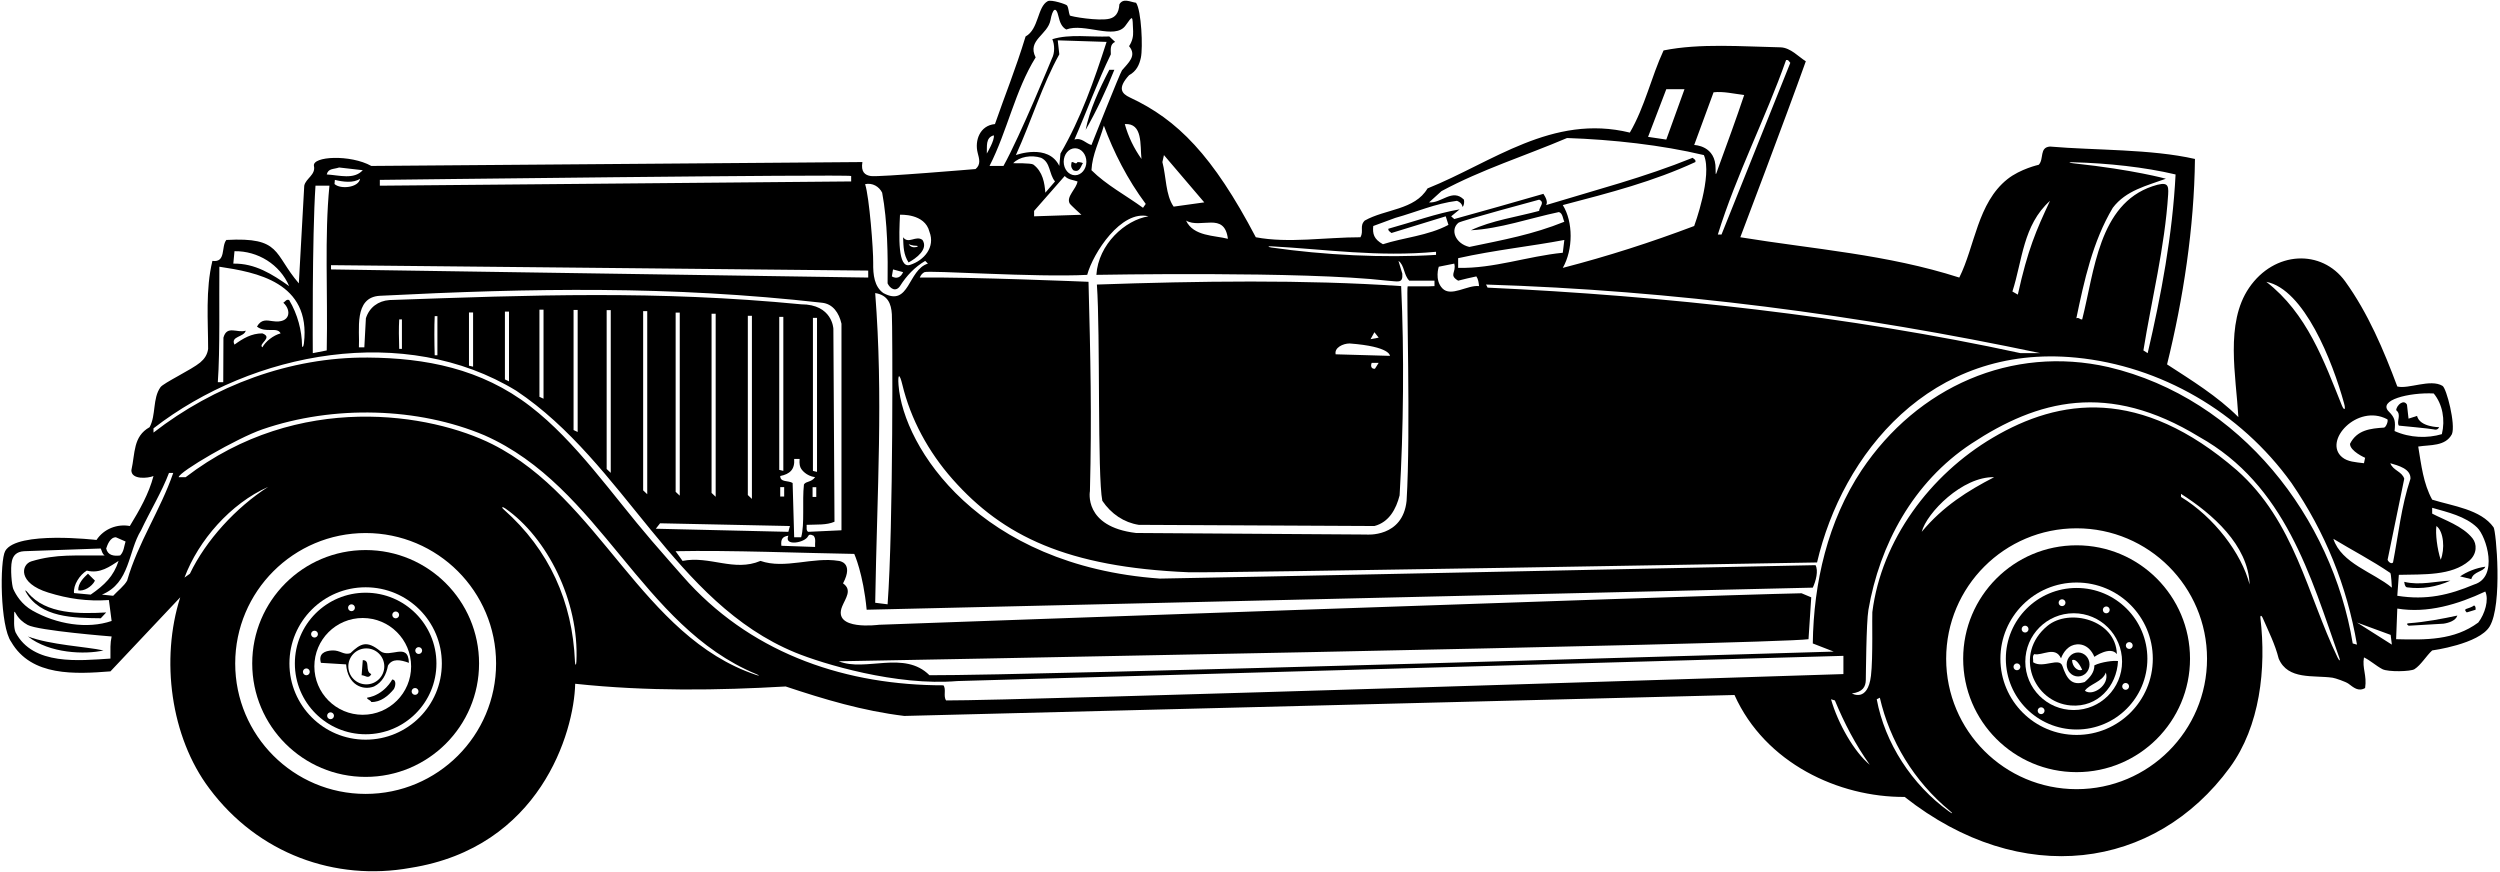 <?xml version="1.0" encoding="UTF-8"?>
<svg xmlns="http://www.w3.org/2000/svg" xmlns:xlink="http://www.w3.org/1999/xlink" width="516pt" height="180pt" viewBox="0 0 516 180" version="1.1">
<g id="surface1">
<path style=" stroke:none;fill-rule:nonzero;fill:rgb(0%,0%,0%);fill-opacity:1;" d="M 514.672 108.836 C 512.035 105.129 506.266 104.461 502 103.129 C 500.16 99.77 499.762 96.008 499.121 92.168 C 501.602 91.77 504.719 92.168 506.078 89.609 C 506.879 87.609 504.965 80.148 504.137 79.645 C 501.656 78.133 497.078 80.367 494.801 79.77 C 491.992 72.254 488.75 64.594 484.051 58.086 C 479.199 51.375 469.434 51.75 464.203 59.414 C 459.211 66.734 461.531 77.645 462 86.09 C 457.68 81.77 452.32 78.488 447.281 75.211 C 450.641 61.609 452.879 46.969 453.039 32.809 C 443.922 30.73 432.398 31.051 423.121 30.25 C 420.879 30.41 421.922 32.809 420.801 34.008 C 420.801 34.008 417 34.855 414.336 36.973 C 408.145 41.898 407.621 50.848 404.398 57.289 C 389.438 52.488 374.398 51.449 359.199 48.969 C 359.199 48.969 368.559 24.328 372.719 12.648 C 371.277 11.77 369.598 9.848 367.52 9.77 C 359.598 9.609 350.879 8.891 343.359 10.41 C 340.801 15.93 339.52 22.008 336.398 27.367 C 320.398 23.449 308 33.527 294.641 38.891 C 292 43.367 285.918 43.129 281.68 45.527 C 280.559 46.648 281.52 47.688 280.801 48.969 C 273.598 48.969 265.918 50.25 259.199 48.969 C 250.316 32.062 243.039 24.699 233.223 20.125 C 231.492 19.316 230.594 18.211 233.039 15.527 C 234.57 14.695 235.16 13.379 235.477 11.906 C 235.918 9.852 235.598 2.168 234.48 0.57 C 233.277 0.41 231.84 -0.473 231.039 0.891 C 230.93 2.762 230.148 3.566 229.031 3.855 C 226.859 4.418 220.895 3.402 220.809 3.184 C 220.547 2.527 220.59 1.703 220.242 1.133 C 220.094 0.887 216.988 -0.141 216.258 0.238 C 214.098 1.367 214.43 6.035 211.68 7.527 C 209.586 14.395 207.438 19.609 205.359 25.609 C 202.238 25.895 201.141 29.016 201.793 31.551 C 202.105 32.766 202.5 33.93 201.359 34.891 C 201.359 34.891 181.418 36.574 179.762 36.34 C 178.508 36.16 177.656 35.48 178 33.449 L 76.637 34.25 C 72.32 31.848 64.418 32.23 64.797 34.25 C 65.199 36.09 63.117 36.809 62.797 38.328 L 61.68 58.488 C 56.41 52.344 58.121 48.902 46.719 49.527 C 45.598 50.891 46.719 54.25 43.84 53.848 C 42.398 59.77 42.957 66.25 42.957 72.008 C 42.801 73.211 42.188 74.094 41.324 74.816 C 39.559 76.297 33.766 79.027 33.121 79.922 C 31.457 82.25 32.238 85.672 30.879 88.168 C 27.438 90.09 27.918 93.531 27.117 97.051 C 27.086 99.062 30.559 98.73 31.68 98.25 C 30.719 101.93 28.797 105.289 26.797 108.57 C 24.238 108.09 21.438 109.129 19.918 111.449 C 19.918 111.449 3.473 109.508 1.078 113.723 C -0.062 115.73 -0.004 129.289 2.316 132.488 C 6.477 139.688 15.598 139.129 22.797 138.57 L 37.199 123.289 C 33.117 136.09 35.199 152.09 43.199 162.73 C 53.277 176.25 69.199 181.93 84.719 179.129 C 111.426 174.918 118.484 151.23 118.719 141.129 C 133.68 142.73 148.316 142.488 162.16 141.688 C 170.078 144.328 178.078 146.73 186.641 147.77 L 358 143.449 C 364.32 157.531 379.52 164.57 393.121 164.488 C 417.211 183.473 444.801 179.512 460.238 158.41 C 466.461 149.91 467.789 138.031 466.547 127.547 C 466.477 126.977 466.773 126.957 467.008 127.504 C 468.227 130.312 469.582 132.98 470.32 135.93 C 472.211 140.41 477.531 139.316 481.457 139.883 C 482.016 139.965 484.191 140.719 484.715 141.109 C 485.773 141.898 486.77 142.812 488.16 142.008 C 488.559 139.367 487.52 137.93 487.922 135.688 C 489.191 136.281 490.398 137.418 491.727 138.113 C 492.902 138.727 497.57 138.617 498.348 138.117 C 499.695 137.254 500.781 135.363 502 134.25 C 502 134.25 511.668 132.953 513.867 129.297 C 516.562 124.816 515.199 109.574 514.672 108.836 Z M 502.32 81.211 C 504.16 83.449 504.719 86.648 504 89.609 C 501.039 90.488 497.441 90.41 494.238 88.969 C 494.441 86.961 494.348 86.242 493.062 84.961 C 490.684 82.598 497.219 80.965 502.32 81.211 Z M 492.711 86.527 C 493.055 86.711 492.488 88.227 492.047 88.258 C 489.301 88.434 486.488 88.715 485.039 91.609 C 485.039 93.129 488.16 94.488 488.16 94.488 L 487.922 95.609 C 486.145 95.387 484.562 95.32 483.41 94.363 C 479.414 91.043 486.531 83.266 492.711 86.527 Z M 483.82 83.258 C 484.215 84.684 483.809 84.789 483.359 83.68 C 479.691 74.574 476.172 64.656 467.762 58.168 C 475.562 59.688 481.41 74.508 483.82 83.258 Z M 427.914 33.492 C 435.102 33.684 442.609 34.488 449.039 36.008 C 448.398 48.488 446.078 60.891 443.281 72.891 L 442.398 72.328 C 444.07 61.938 446.816 51.039 447.508 40.117 C 447.633 38.105 447.383 37.402 444.281 38.441 C 433.156 42.172 432.285 56.051 429.762 65.93 C 429.281 66.008 429.121 65.449 428.559 65.688 C 430.16 58.008 431.922 49.848 436.078 42.891 C 438.801 39.289 443.121 38.328 447.039 36.891 C 447.039 36.891 440.352 35.031 428.18 33.734 C 426.879 33.594 426.785 33.465 427.914 33.492 Z M 423.121 41.449 C 420.238 47.609 418.543 51.48 416.48 60.809 L 415.359 60.168 C 417.438 53.77 417.52 46.488 423.121 41.449 Z M 421.121 72.891 L 417.039 72.891 C 381.598 65.211 343.438 61.051 307.039 59.367 L 306.719 58.73 C 345.277 59.93 383.598 64.969 421.121 72.891 Z M 321.758 43.77 C 322.559 44.008 322.559 45.129 322.879 45.77 C 316.32 48.41 310.418 49.48 303.277 50.969 C 300.363 50.285 299.273 47.387 301.027 45.973 C 301.531 45.566 317.68 41.211 317.68 41.211 C 318.961 41.77 317.68 42.73 317.68 43.527 C 313.277 44.73 307.758 45.527 303.598 47.527 C 309.598 47.211 315.68 45.051 321.758 43.77 Z M 300.961 57.93 C 302.238 57.609 303.52 57.289 304.719 57.051 C 305.117 57.609 305.199 58.328 305.277 59.051 C 302.879 58.773 299.48 61.379 297.699 59.512 C 296.055 57.781 296.961 55.051 296.961 55.051 L 300.16 54.41 C 300.641 56.25 298.961 56.73 300.961 57.93 Z M 300.961 55.289 L 300.961 53.289 C 308.48 51.609 316.16 50.809 322.879 49.527 L 322.559 52.168 C 315.277 52.891 308.32 55.449 300.961 55.289 Z M 368.641 12.41 C 369.117 12.25 369.277 12.73 369.52 12.969 L 355.32 48.41 L 354.559 48.41 C 358.398 36.008 364.48 24.25 368.641 12.41 Z M 353.68 19.051 C 355.68 18.809 357.922 19.367 360 19.609 C 358.359 24.527 356.445 29.723 354.566 34.879 C 354.254 35.734 354.062 36.707 354.098 34.914 C 354.188 29.992 349.68 29.93 349.68 29.93 Z M 343.922 18.41 L 347.68 18.41 L 343.922 28.809 L 340.16 28.25 Z M 283.438 46.648 L 288 44.969 C 292.32 43.77 296.238 42.008 300.719 41.449 C 302 41.93 301.789 42.914 301.945 42.656 C 302.18 42.266 302.254 41.738 302.16 41.211 C 299.758 38.809 297.52 42.008 294.961 41.77 L 297.52 39.449 C 305.84 34.969 314.801 32.168 323.438 28.488 C 332.879 28.809 342.961 29.93 351.68 32.008 C 353.52 36.25 349.68 46.648 349.68 46.648 C 340.801 50.008 331.84 52.891 322.559 55.289 C 324.719 51.527 324.719 45.77 322.559 42.328 C 332.48 39.73 341.277 37.449 349.922 33.449 C 350.078 32.969 349.598 32.809 349.359 32.57 C 339.277 36.648 329.598 39.129 319.117 42.328 C 319.52 41.688 319.039 40.73 318.559 40.008 C 312.48 41.77 306.238 43.527 300.16 45.211 L 299.52 44.648 L 301.277 43.211 C 296.559 44.008 291.52 45.848 286.559 47.211 C 286.48 47.688 286.961 47.848 287.199 48.09 L 298.398 44.648 L 298.961 46.41 C 294.801 48.648 289.598 49.051 285.438 50.41 C 283.543 49.355 283.277 48.25 283.438 46.648 Z M 262.414 50.84 C 273.645 51.449 284.426 53.09 296.398 51.969 L 296.398 52.609 C 285.59 53.281 273.18 52.641 262.41 51.086 C 261.625 50.973 261.641 50.797 262.414 50.84 Z M 253.438 49.289 C 250.719 48.57 246.32 48.809 244.801 45.527 C 247.84 47.289 252.719 43.609 253.438 49.289 Z M 240.238 32.008 L 248.559 41.77 L 242.238 42.648 C 240.559 40.25 240.719 36.488 239.918 33.449 Z M 235.598 32.809 C 234.078 30.648 232.879 28.25 232.16 25.609 C 235.918 25.367 235.293 29.98 235.598 32.809 Z M 236.48 42.09 L 235.918 42.891 C 232.398 40.328 228.32 38.168 225.277 35.129 C 225.438 31.848 226.961 29.051 227.84 25.93 C 229.84 31.367 232.719 37.051 236.48 42.09 Z M 213.758 11.848 C 211.93 8.262 216.266 7.219 216.828 4.121 C 217.211 2.02 217.934 0.988 218.496 3.477 C 218.742 4.555 219.141 5.59 220.078 6.09 C 223.785 4.66 230.129 8.301 232.293 5.293 C 233.879 3.094 233.73 3.055 233.879 6.477 C 233.922 7.477 233.73 8.477 233.039 9.527 C 234.719 11.52 232.867 12.977 231.586 14.504 C 231.219 14.941 225.277 29.93 225.277 29.93 C 224.078 29.609 223.277 28.328 221.758 28.809 C 224.32 22.969 226.48 16.969 229.277 11.211 C 229.277 10.328 229.039 9.129 230.16 8.648 L 228.961 7.527 C 225.039 7.688 220.801 6.969 217.199 8.09 C 217.68 9.211 217.746 10.902 217.105 12.105 C 217.105 12.105 210.543 28.105 207.117 34.25 L 204.238 34.25 C 207.918 27.051 209.52 18.648 213.758 11.848 Z M 218.32 8.328 L 228.398 8.648 C 225.84 16.57 223.117 24.41 218.879 31.688 L 218.641 34.25 C 216.359 29.531 209.68 32.008 209.68 32.008 C 212.914 24.871 215.145 17.504 218.641 11.211 Z M 214.879 32.57 C 216.879 33.527 216.48 35.93 217.758 37.449 L 215.758 39.77 C 215.609 37.812 215.246 35.434 213.277 33.961 C 212.84 33.633 209.117 33.688 209.117 33.688 C 210.398 32.328 212.879 31.93 214.879 32.57 Z M 213.438 43.527 L 219.758 36.328 C 220.48 37.129 221.52 37.129 222.398 37.449 C 222.203 38.957 220.016 40.574 220.777 41.988 C 220.945 42.301 223.199 44.328 223.199 44.328 L 213.438 44.648 Z M 221.887 36.172 C 220.594 36.172 219.547 34.922 219.547 33.387 C 219.547 31.848 220.594 30.602 221.887 30.602 C 223.18 30.602 224.23 31.848 224.23 33.387 C 224.23 34.922 223.18 36.172 221.887 36.172 Z M 205.117 27.93 C 205.359 28.891 203.68 31.688 203.68 31.688 C 203.758 30.25 203.359 28.41 205.117 27.93 Z M 224.398 56.73 C 225.605 52.23 231.438 43.25 237.039 44.648 C 232.23 45.414 226.695 50.41 226.293 56.73 C 226.293 56.73 269.199 55.93 286.32 57.93 C 288.48 58.039 289.598 58.648 289.438 56.488 L 288.641 53.848 C 289.918 54.73 289.68 56.73 290.879 57.93 L 296.078 57.93 L 296.078 59.051 C 294.48 59.164 292.492 59.062 290.543 59.105 C 290.242 59.285 291.199 88.969 290.32 103.367 C 289.527 111.027 282 110.328 282 110.328 L 234.48 110.008 C 223.551 108.707 224.961 101.367 224.961 101.367 C 225.359 85.848 225.07 73.688 224.668 58.164 C 224.668 58.164 199.758 57.129 189.84 57.289 C 190.055 56.75 190.387 56.395 190.797 56.176 C 191.609 55.742 213.84 57.289 224.398 56.73 Z M 185.758 44.328 C 185.758 44.328 190.906 43.992 191.84 47.848 C 193.066 50.984 190.773 53.746 187.816 54.68 C 185.266 55.484 185.551 48.688 185.758 44.328 Z M 184.32 55.609 L 186.398 56.168 C 185.918 57.289 185.039 57.609 184.078 57.051 Z M 182.078 39.77 C 183.199 45.688 183.277 53.051 183.199 58.488 C 183.68 59.527 184.855 60.355 185.758 59.051 C 187.117 56.891 188.801 55.129 190.961 53.848 L 191.52 54.41 C 187.359 55.688 187.758 63.449 182.32 60.488 C 180.469 59.148 180.188 56.785 180.227 54.23 C 180.266 51.594 179.438 40.73 178.559 38.008 C 180.078 37.688 181.438 38.488 182.078 39.77 Z M 180.641 60.488 C 183.25 60.906 183.945 62.68 184.078 64.859 C 184.23 67.289 184.398 108.648 183.199 124.73 L 180.641 124.41 C 181.039 100.809 182.32 82.168 180.641 60.488 Z M 78.398 37.129 C 78.398 37.129 174.961 35.93 175.68 36.328 L 175.68 37.449 L 78.398 38.328 Z M 179.199 55.848 L 179.199 57.289 L 68.32 55.609 L 68.32 54.73 Z M 168.238 112.891 L 161.277 112.648 C 161.117 111.289 161.52 110.73 162.719 110.57 C 161.727 112.805 166.125 112.059 166.789 110.668 C 166.938 110.359 167.219 110.219 167.918 110.57 C 168.48 111.211 168.16 112.09 168.238 112.891 Z M 163.039 108.57 L 162.719 109.77 L 135.359 109.129 L 136.238 108.008 Z M 139.453 101.512 L 139.453 64.523 L 140.301 64.523 L 140.301 102.309 Z M 146.867 101.738 L 146.867 64.75 L 147.715 64.75 L 147.715 102.539 Z M 154.352 102.176 L 154.352 65.188 L 155.195 65.188 L 155.195 102.977 Z M 163.918 94.73 L 165.039 94.73 C 164.953 95.75 165.09 96.367 165.387 96.793 C 165.484 96.938 166.355 98.23 168.238 98.488 C 167.418 99.605 166.402 99.262 165.934 99.988 C 165.543 103.418 166.117 108.234 165.359 110.891 L 163.918 110.891 L 163.598 99.688 C 162.719 99.129 161.039 99.609 161.039 98.25 C 163.039 97.848 164.078 96.891 163.918 94.73 Z M 167.789 97.195 L 167.789 65.605 L 168.633 65.605 L 168.633 97.395 Z M 168.48 100.562 L 168.48 102.57 L 167.715 102.57 L 167.715 100.562 Z M 161.855 100.543 L 161.855 102.48 L 161.039 102.48 L 161.039 100.543 Z M 161.68 97.184 L 160.836 96.984 L 160.836 65.395 L 161.68 65.395 Z M 166.797 109.77 C 166.32 109.449 166.559 108.809 166.48 108.328 C 168.668 108.23 170.559 108.41 172.238 107.688 L 172.008 67.855 C 172.008 67.855 171.824 62.809 165.359 62.809 C 135.598 59.93 109.996 60.891 80.398 61.93 C 78.043 62.105 76.238 63.449 75.52 65.688 L 75.199 71.688 L 74.078 71.688 C 74.293 68.23 72.918 61.355 78.398 61.051 C 110.078 59.449 138.316 58.969 169.68 62.488 C 171.918 62.73 173.172 64.582 173.68 66.809 L 173.68 109.449 Z M 133.59 64.219 L 133.59 102.008 L 132.746 101.207 L 132.746 64.219 Z M 126.059 64.012 L 126.059 97.598 L 125.215 96.797 L 125.215 64.012 Z M 119.23 63.973 L 119.23 89.16 L 118.383 88.762 L 118.383 63.973 Z M 112.184 63.91 L 112.184 82.297 L 111.34 81.898 L 111.34 63.91 Z M 105.059 64.32 L 105.059 78.711 L 104.215 78.312 L 104.215 64.32 Z M 97.645 64.488 L 97.645 75.68 L 96.797 75.48 L 96.797 64.488 Z M 90.281 65.254 L 90.281 73.332 L 89.723 73.332 C 89.641 70.934 89.617 67.113 89.723 65.254 Z M 82.957 65.93 L 82.957 72.008 L 82.398 72.008 C 82.32 69.609 82.293 67.789 82.398 65.93 Z M 69.043 37.98 L 69.117 37.129 C 70.719 37.527 72.957 37.848 74.32 36.891 C 74.043 38.73 70.273 39.133 69.043 37.98 Z M 69.996 34.57 L 74.879 35.129 C 73.039 37.129 70.078 36.168 67.438 36.008 C 67.758 34.73 68.797 34.969 69.996 34.57 Z M 65.117 38.328 L 67.996 38.328 C 66.957 48.891 67.68 60.25 67.438 72.328 L 64.559 72.891 C 64.559 72.891 64.398 49.051 65.117 38.328 Z M 48.398 51.848 C 53.199 51.77 57.758 54.57 59.68 59.051 C 56.156 56.57 52.637 54.328 48.156 54.41 Z M 45.277 55.051 C 52.812 56.188 64.223 58.207 62.734 70.848 C 62.641 71.648 62.344 71.891 62.336 71.227 C 62.297 68.285 61.441 64.867 59.68 61.93 C 59.117 61.688 58.879 62.25 58.477 62.488 C 60.184 63.984 60.023 66.848 56.266 66.285 C 55.004 66.098 53.918 65.852 53.039 67.41 C 54.879 68.848 57.199 67.367 57.918 68.809 C 56.398 69.211 54.797 70.488 54.156 71.688 C 53.199 70.969 56.477 69.688 54.156 68.809 C 51.918 68.809 50.156 69.848 48.398 71.129 C 47.52 69.367 50.398 69.609 50.719 68.25 C 48.957 68.809 46.84 67.051 46.117 69.688 L 46.078 78.891 L 44.957 78.891 C 45.438 72.25 45.199 61.609 45.277 55.051 Z M 23.918 110.891 L 25.918 111.77 C 25.598 112.73 25.598 113.848 24.797 114.648 C 23.52 114.809 22.238 114.648 21.918 113.211 C 22.156 112.488 22.719 110.891 23.918 110.891 Z M 24.477 115.77 C 23.438 118.969 21.598 120.73 18.719 122.73 L 15.277 122.41 C 15.086 120.758 16.461 118.633 17.918 117.77 C 20.637 118.488 22.719 116.891 24.477 115.77 Z M 22.797 135.93 C 16.477 136.328 6.797 137.449 3.199 130.488 C 2.781 129.398 2.941 127.969 2.926 126.727 C 2.918 126.059 3.012 126.176 3.289 126.668 C 3.879 127.715 4.723 128.445 5.699 128.984 C 7.867 130.176 23.039 131.367 23.039 131.367 C 22.719 132.809 22.797 134.008 22.797 135.93 Z M 6.656 126 C 4.457 124.746 3.293 122.805 2.742 121.57 C 2.434 120.879 2.094 117.324 2.465 115.758 C 2.719 114.695 3.375 113.867 4.957 113.77 L 20.797 113.211 C 21.039 113.688 21.039 114.25 21.598 114.648 C 15.711 114.727 11.648 114.289 6.48 115.859 C 4.367 116.5 3.605 120.336 9.957 122.305 C 14.102 123.594 18.004 124.152 22.477 123.848 L 23.039 128.168 C 18.004 129.898 11.66 128.848 6.656 126 Z M 26.238 119.848 C 25.598 120.969 24.32 121.93 23.359 122.969 L 21.039 122.73 C 26.879 120.328 26.398 113.848 29.117 109.449 C 30.957 105.531 33.438 101.449 34.879 97.609 L 35.758 97.609 C 33.117 105.289 28.477 112.008 26.238 119.848 Z M 39.199 118.41 L 38.078 119.211 C 40.957 111.531 47.598 103.93 55.359 100.488 C 48.719 104.73 42.477 111.531 39.199 118.41 Z M 75.469 163.863 C 60.602 163.863 48.547 151.809 48.547 136.941 C 48.547 122.074 60.602 110.02 75.469 110.02 C 90.336 110.02 102.391 122.074 102.391 136.941 C 102.391 151.809 90.336 163.863 75.469 163.863 Z M 118.969 136.543 C 118.93 137.414 118.707 137.398 118.672 136.543 C 118.156 124.223 113.406 113.52 103.977 105.16 C 103.414 104.664 103.652 104.492 104.297 104.945 C 112.875 110.914 119.578 124.008 118.969 136.543 Z M 156.078 139.309 C 132.426 131.367 123.879 102.859 101.602 91.676 C 89.059 85.383 61.688 80.586 38.32 98.488 L 36.879 98.488 C 36.957 97.367 48.914 90.426 54.152 88.621 C 68.875 83.551 86.309 84.066 100 89.848 C 124.023 100.469 132.281 129.254 156.051 139.113 C 156.816 139.434 156.836 139.566 156.078 139.309 Z M 195.277 144.57 C 194.641 143.691 195.359 142.25 194.719 141.449 C 174.992 141.449 156.074 135.266 142.211 120.371 C 140.953 119.016 135.828 113.133 134.504 111.594 C 126.285 102.043 118.938 91.16 109.418 83.836 C 99.297 76.055 87.785 73.891 75.918 73.801 C 59.855 73.676 44.168 79.602 31.68 89.289 L 31.68 88.41 C 52.238 72.488 83.598 66.648 106.559 80.648 C 128.91 95.574 139.164 124.422 164.156 134.691 C 169.832 137.023 185.102 141.637 197.598 140.57 L 380.48 135.367 L 380.48 139.129 C 380.48 139.129 209.359 144.648 195.277 144.57 Z M 377.922 144.328 L 378.719 144.57 C 380.641 149.211 382.961 153.691 385.922 157.848 C 382.73 155.23 379.359 149.367 377.922 144.328 Z M 402.273 167.484 C 394.605 161.965 389.031 153.344 387.359 144.328 L 388 144.008 C 390.043 152.914 395.02 161.219 402.438 167.348 C 403.148 167.934 403.039 168.039 402.273 167.484 Z M 396.641 109.77 C 397.668 105.855 405.039 98.328 411.602 98.488 C 406.16 101.289 401.039 104.488 396.641 109.77 Z M 428.609 162.883 C 413.742 162.883 401.688 150.832 401.688 135.961 C 401.688 121.094 413.742 109.043 428.609 109.043 C 443.477 109.043 455.531 121.094 455.531 135.961 C 455.531 150.832 443.477 162.883 428.609 162.883 Z M 450.16 102.57 L 450.16 101.93 C 456.559 106.008 464.043 112.48 464.32 120.648 C 462.641 114.168 456.961 106.73 450.16 102.57 Z M 482.477 135.703 C 476.215 122.73 473.629 107.637 461.68 97.051 C 441.703 79.773 425.094 82.211 411.344 90.324 C 398.352 97.984 388.316 111.496 386.449 126.344 C 386.363 127.055 386.609 135.84 386.168 139.469 C 385.492 145.047 382.238 143.129 382.238 143.129 C 384.477 142.82 385.07 141.758 385.102 140.352 C 385.129 139.379 385.188 128.492 385.641 125.871 C 387.949 112.449 394.859 99.5 406.895 91.566 C 420.566 82.555 435.07 78.645 453.922 90.168 C 471.648 100.07 476.934 118.953 482.844 135.797 C 483.094 136.512 482.836 136.453 482.477 135.703 Z M 485.602 132.809 C 481.359 106.969 462.543 82.23 435.199 75.77 C 415.199 71.211 395.758 79.848 384.238 97.051 C 377.277 107.531 374.32 120.25 374.16 132.809 L 378.48 134.488 C 378.48 134.488 213.117 139.449 191.84 139.367 C 186.641 134.168 178.641 138.73 173.117 136.488 C 173.117 136.488 366.078 132.969 373.277 131.93 L 373.84 123.289 L 371.84 122.449 C 348.719 122.93 181.418 128.953 181.418 128.953 C 181.418 128.953 171.734 130.262 173.824 125.156 C 174.523 123.453 175.949 121.758 174 120.41 C 176.332 116.031 173.117 115.77 173.117 115.77 C 167.758 114.891 162 117.531 156.961 115.77 C 151.52 118.09 146.48 114.648 140.879 115.77 L 139.438 113.77 C 150.559 113.531 166.16 114.168 176.32 114.328 C 176.32 114.328 178.168 118.355 178.879 125.848 L 374.16 121.289 C 374.801 119.93 375.359 117.77 374.719 116.648 C 374.719 116.648 239.973 119.465 239.406 119.422 C 202.113 116.758 186.445 92.379 185.457 79.484 C 185.273 77.086 185.684 77.059 186.238 79.367 C 187.965 86.551 191.645 93.289 196.609 98.906 C 207.008 110.668 220.297 117.059 245.293 118.113 C 250.102 118.316 375.039 116.09 375.039 116.09 C 380.219 93.863 398.34 70.848 428.547 73.82 C 445.871 75.527 462.371 84.93 472.961 99.688 C 479.922 109.848 484.398 120.891 486.48 133.051 Z M 486.48 128.488 L 493.434 131.043 L 493.68 133.051 Z M 481.602 111.211 C 485.488 113.574 489.523 115.648 493.359 118.262 C 493.547 118.391 493.68 121.289 493.68 121.289 C 489.84 118.09 483.281 116.328 481.602 111.211 Z M 492.801 115.531 L 496.238 98.809 C 495.762 97.289 493.922 97.129 493.359 95.609 C 494.961 96.09 497.602 96.73 497.52 98.809 C 495.602 104.57 495.039 110.328 493.922 116.09 C 493.602 116.488 492.961 116.008 492.801 115.531 Z M 511.52 128.488 C 506.559 132.168 500.719 132.09 494.559 131.93 L 494.801 125.609 C 501.039 126.648 507.359 124.73 512.961 122.09 C 513.762 123.77 512.879 126.73 511.52 128.488 Z M 510.641 120.648 C 505.52 122.809 500.801 123.93 494.801 122.969 L 495.121 118.648 C 500.199 118.516 506.008 118.883 509.645 115.742 C 511.309 114.305 511.254 112.27 510.324 111.105 C 508.297 108.562 504.527 107.336 502 106.008 L 502 104.809 C 505.234 105.734 508.852 106.547 511.273 108.875 C 513.191 110.711 515.797 119.109 510.641 120.648 Z M 502.879 108.57 C 504.418 109.73 504.641 113.367 503.762 115.531 C 503.039 113.367 502.641 110.09 502.879 108.57 "/>
<path style=" stroke:none;fill-rule:nonzero;fill:rgb(0%,0%,0%);fill-opacity:1;" d="M 5.719 122.289 C 5.32 121.801 5.07 121.707 5.332 122.172 C 8.336 127.531 15.277 127.535 20.797 127.609 L 21.918 126.41 C 16.5 126.699 9.453 126.855 5.719 122.289 "/>
<path style=" stroke:none;fill-rule:nonzero;fill:rgb(0%,0%,0%);fill-opacity:1;" d="M 21.359 134.25 C 17.68 133.449 10.461 133.133 5.758 131.367 C 10.238 134.891 17.586 135.133 21.359 134.25 "/>
<path style=" stroke:none;fill-rule:nonzero;fill:rgb(0%,0%,0%);fill-opacity:1;" d="M 16.156 121.848 C 17.277 122.09 18.957 121.129 19.598 119.848 L 18.156 118.41 C 17.277 119.211 16.078 120.41 16.156 121.848 "/>
<path style=" stroke:none;fill-rule:nonzero;fill:rgb(0%,0%,0%);fill-opacity:1;" d="M 190.398 49.527 C 189.039 48.488 187.52 50.488 186.398 48.969 C 186.48 51.051 186.48 52.488 187.52 54.168 C 189.039 53.367 191.68 51.449 190.398 49.527 Z M 189.145 50.73 C 189.508 50.723 189.535 50.906 189.145 50.992 C 188.555 51.129 187.895 50.988 187.559 50.41 C 187.559 50.41 188.371 50.742 189.145 50.73 "/>
<path style=" stroke:none;fill-rule:nonzero;fill:rgb(0%,0%,0%);fill-opacity:1;" d="M 224.078 26.809 C 226.238 23.051 228.32 18.648 230 14.41 L 228.961 14.41 C 226.879 18.41 224.879 22.73 224.078 26.809 "/>
<path style=" stroke:none;fill-rule:nonzero;fill:rgb(0%,0%,0%);fill-opacity:1;" d="M 235.039 108.328 L 283.68 108.57 C 286.719 107.77 288.16 105.051 288.879 102.25 C 289.68 88.891 289.84 72.73 289.199 59.051 C 269.199 57.688 247.359 58.008 226.398 58.73 C 227.117 68.809 226.48 98.168 227.52 103.367 C 229.359 106.09 232 107.848 235.039 108.328 Z M 283.793 76.105 C 283.152 76.184 282.801 75.688 283.117 74.891 L 284.559 74.891 Z M 283.68 68.57 L 284.559 69.688 L 282.879 70.008 Z M 278.559 70.891 C 287.051 71.527 286.879 73.449 286.879 73.449 L 275.68 73.129 C 275.359 71.77 277.199 70.891 278.559 70.891 "/>
<path style=" stroke:none;fill-rule:nonzero;fill:rgb(0%,0%,0%);fill-opacity:1;" d="M 495.121 87.848 C 495.121 87.848 501.762 88.473 502.289 88.621 C 502.742 88.75 503.145 88.727 503.441 88.168 C 503.441 88.168 499.441 88.168 498.879 85.848 L 497.121 86.41 L 496.801 83.527 C 496.168 82.355 494.719 83.527 494.559 84.648 C 495.762 85.609 494.559 86.969 495.121 87.848 "/>
<path style=" stroke:none;fill-rule:nonzero;fill:rgb(0%,0%,0%);fill-opacity:1;" d="M 497.164 129.148 L 504.32 128.73 C 505.441 128.57 506.879 128.09 507.199 127.051 C 504.23 127.695 500.578 128.395 497.18 128.637 C 496.367 128.695 497.164 129.148 497.164 129.148 "/>
<path style=" stroke:none;fill-rule:nonzero;fill:rgb(0%,0%,0%);fill-opacity:1;" d="M 496.238 120.09 C 496.238 120.09 496.316 121.16 496.793 121.227 C 499.883 121.641 502.863 121.152 505.762 119.848 C 502.961 119.93 499.441 120.891 496.238 120.09 "/>
<path style=" stroke:none;fill-rule:nonzero;fill:rgb(0%,0%,0%);fill-opacity:1;" d="M 510.078 119.531 C 510.48 117.93 512.641 118.008 512.961 116.969 C 511.121 117.211 509.121 118.008 507.762 118.969 L 510.078 119.531 "/>
<path style=" stroke:none;fill-rule:nonzero;fill:rgb(0%,0%,0%);fill-opacity:1;" d="M 510.641 124.969 C 510.184 125.344 509.535 125.48 509.004 125.691 C 508.512 125.887 509.145 126.402 509.145 126.402 L 510.961 125.848 C 510.961 125.609 511.039 125.129 510.641 124.969 "/>
<path style=" stroke:none;fill-rule:nonzero;fill:rgb(0%,0%,0%);fill-opacity:1;" d="M 75.469 113.531 C 62.539 113.531 52.059 124.012 52.059 136.941 C 52.059 149.871 62.539 160.352 75.469 160.352 C 88.398 160.352 98.879 149.871 98.879 136.941 C 98.879 124.012 88.398 113.531 75.469 113.531 Z M 75.469 152.668 C 66.781 152.668 59.738 145.629 59.738 136.941 C 59.738 128.254 66.781 121.215 75.469 121.215 C 84.156 121.215 91.195 128.254 91.195 136.941 C 91.195 145.629 84.156 152.668 75.469 152.668 "/>
<path style=" stroke:none;fill-rule:nonzero;fill:rgb(0%,0%,0%);fill-opacity:1;" d="M 75.469 122.336 C 67.402 122.336 60.859 128.875 60.859 136.941 C 60.859 145.008 67.402 151.551 75.469 151.551 C 83.535 151.551 90.078 145.008 90.078 136.941 C 90.078 128.875 83.535 122.336 75.469 122.336 Z M 81.672 126.211 C 82.059 126.211 82.379 126.527 82.379 126.918 C 82.379 127.309 82.059 127.625 81.672 127.625 C 81.281 127.625 80.965 127.309 80.965 126.918 C 80.965 126.527 81.281 126.211 81.672 126.211 Z M 72.547 124.73 C 72.938 124.73 73.254 125.047 73.254 125.438 C 73.254 125.828 72.938 126.145 72.547 126.145 C 72.156 126.145 71.84 125.828 71.84 125.438 C 71.84 125.047 72.156 124.73 72.547 124.73 Z M 63.23 139.375 C 62.84 139.375 62.523 139.059 62.523 138.668 C 62.523 138.277 62.84 137.961 63.23 137.961 C 63.621 137.961 63.938 138.277 63.938 138.668 C 63.938 139.059 63.621 139.375 63.23 139.375 Z M 64.207 130.883 C 64.207 130.492 64.523 130.176 64.914 130.176 C 65.305 130.176 65.621 130.492 65.621 130.883 C 65.621 131.273 65.305 131.59 64.914 131.59 C 64.523 131.59 64.207 131.273 64.207 130.883 Z M 68.223 148.438 C 67.836 148.438 67.52 148.121 67.52 147.73 C 67.52 147.34 67.836 147.023 68.223 147.023 C 68.613 147.023 68.934 147.34 68.934 147.73 C 68.934 148.121 68.613 148.438 68.223 148.438 Z M 74.867 147.531 C 69.352 147.531 64.883 143.059 64.883 137.543 C 64.883 132.027 69.352 127.555 74.867 127.555 C 80.387 127.555 84.855 132.027 84.855 137.543 C 84.855 143.059 80.387 147.531 74.867 147.531 Z M 85.668 143.418 C 85.277 143.418 84.961 143.102 84.961 142.711 C 84.961 142.32 85.277 142.004 85.668 142.004 C 86.059 142.004 86.375 142.32 86.375 142.711 C 86.375 143.102 86.059 143.418 85.668 143.418 Z M 86.418 133.566 C 86.809 133.566 87.125 133.883 87.125 134.273 C 87.125 134.664 86.809 134.98 86.418 134.98 C 86.027 134.98 85.711 134.664 85.711 134.273 C 85.711 133.883 86.027 133.566 86.418 133.566 "/>
<path style=" stroke:none;fill-rule:nonzero;fill:rgb(0%,0%,0%);fill-opacity:1;" d="M 78.469 134.367 C 75.684 132.121 74.438 132.809 72.32 134.809 C 70.957 135.289 70.238 134.168 68.559 134.25 C 67.039 134.328 65.68 134.891 66.238 136.809 L 71.438 137.129 C 71.754 141.367 74.883 142.59 77.199 141.688 C 78.957 140.809 79.758 139.129 80.078 137.367 C 80.98 135.855 82.637 136.168 84.398 136.809 C 84.258 132.379 80.469 135.984 78.469 134.367 Z M 75.605 141.254 C 73.555 141.254 71.895 139.594 71.895 137.543 C 71.895 135.492 73.555 133.828 75.605 133.828 C 77.656 133.828 79.32 135.492 79.32 137.543 C 79.32 139.594 77.656 141.254 75.605 141.254 "/>
<path style=" stroke:none;fill-rule:nonzero;fill:rgb(0%,0%,0%);fill-opacity:1;" d="M 80.957 140.25 C 80.957 140.25 79.355 143.418 75.758 144.008 C 75.758 144.41 76.398 144.41 76.637 144.891 C 78.559 144.969 80.156 143.609 81.277 142.25 C 81.598 141.77 81.918 140.328 80.957 140.25 "/>
<path style=" stroke:none;fill-rule:nonzero;fill:rgb(0%,0%,0%);fill-opacity:1;" d="M 74.879 136.25 L 74.637 139.367 C 75.359 139.367 76.078 140.25 76.637 139.129 C 75.199 138.57 76.559 136.25 74.879 136.25 "/>
<path style=" stroke:none;fill-rule:nonzero;fill:rgb(0%,0%,0%);fill-opacity:1;" d="M 428.609 112.551 C 415.684 112.551 405.199 123.035 405.199 135.961 C 405.199 148.891 415.684 159.371 428.609 159.371 C 441.539 159.371 452.02 148.891 452.02 135.961 C 452.02 123.035 441.539 112.551 428.609 112.551 Z M 428.609 151.691 C 419.926 151.691 412.883 144.648 412.883 135.961 C 412.883 127.277 419.926 120.234 428.609 120.234 C 437.297 120.234 444.34 127.277 444.34 135.961 C 444.34 144.648 437.297 151.691 428.609 151.691 "/>
<path style=" stroke:none;fill-rule:nonzero;fill:rgb(0%,0%,0%);fill-opacity:1;" d="M 428.609 121.355 C 420.543 121.355 414.004 127.895 414.004 135.961 C 414.004 144.031 420.543 150.57 428.609 150.57 C 436.68 150.57 443.219 144.031 443.219 135.961 C 443.219 127.895 436.68 121.355 428.609 121.355 Z M 434.734 125.172 C 435.121 125.172 435.441 125.488 435.441 125.879 C 435.441 126.27 435.121 126.586 434.734 126.586 C 434.344 126.586 434.027 126.27 434.027 125.879 C 434.027 125.488 434.344 125.172 434.734 125.172 Z M 425.609 123.691 C 426 123.691 426.316 124.008 426.316 124.398 C 426.316 124.789 426 125.105 425.609 125.105 C 425.219 125.105 424.902 124.789 424.902 124.398 C 424.902 124.008 425.219 123.691 425.609 123.691 Z M 416.293 138.336 C 415.902 138.336 415.586 138.02 415.586 137.629 C 415.586 137.238 415.902 136.922 416.293 136.922 C 416.684 136.922 417 137.238 417 137.629 C 417 138.02 416.684 138.336 416.293 138.336 Z M 417.27 129.848 C 417.27 129.457 417.586 129.141 417.977 129.141 C 418.367 129.141 418.684 129.457 418.684 129.848 C 418.684 130.238 418.367 130.555 417.977 130.555 C 417.586 130.555 417.27 130.238 417.27 129.848 Z M 421.289 147.398 C 420.898 147.398 420.578 147.082 420.578 146.691 C 420.578 146.301 420.898 145.984 421.289 145.984 C 421.68 145.984 421.996 146.301 421.996 146.691 C 421.996 147.082 421.68 147.398 421.289 147.398 Z M 428.012 146.551 C 422.492 146.551 418.023 142.078 418.023 136.562 C 418.023 131.047 422.492 126.574 428.012 126.574 C 433.527 126.574 437.996 131.047 437.996 136.562 C 437.996 142.078 433.527 146.551 428.012 146.551 Z M 438.73 142.379 C 438.34 142.379 438.023 142.062 438.023 141.672 C 438.023 141.281 438.34 140.965 438.73 140.965 C 439.121 140.965 439.438 141.281 439.438 141.672 C 439.438 142.062 439.121 142.379 438.73 142.379 Z M 439.48 132.527 C 439.871 132.527 440.188 132.844 440.188 133.234 C 440.188 133.625 439.871 133.941 439.48 133.941 C 439.09 133.941 438.773 133.625 438.773 133.234 C 438.773 132.844 439.09 132.527 439.48 132.527 "/>
<path style=" stroke:none;fill-rule:nonzero;fill:rgb(0%,0%,0%);fill-opacity:1;" d="M 436.922 135.008 C 436.723 127.934 427.086 125.449 422.574 129.191 C 415.555 135.008 419.664 144.977 427.418 145.609 C 432.961 146.062 436.898 141.637 437.16 136.449 C 436.359 136.289 433.719 136.609 432.281 137.328 C 432.281 138.77 431.398 139.809 430.281 140.77 C 427.543 141.633 426.551 140.012 425.684 137.457 C 425.043 135.562 421.656 138.055 419.641 136.688 C 419.719 136.129 419.398 135.41 419.879 135.008 C 421.48 135.41 424.199 133.25 425.398 135.891 C 425.398 135.891 425.969 134.039 427.543 133.293 C 428.863 132.668 431.098 132.805 432.281 135.57 C 432.281 135.57 435.559 133.25 436.922 135.008 Z M 434.641 138.809 C 435.508 141.414 431.891 143.805 430.32 142.57 C 431.199 141.211 434 140.73 434.641 138.809 "/>
<path style=" stroke:none;fill-rule:nonzero;fill:rgb(0%,0%,0%);fill-opacity:1;" d="M 221.199 33.449 C 221.117 33.848 220.879 34.41 221.52 35.129 C 222.879 35.77 223.117 34.168 223.52 33.688 C 223.199 33.449 222.398 33.449 222.398 33.449 C 222.078 34.09 221.68 33.367 221.199 33.449 "/>
<path style=" stroke:none;fill-rule:nonzero;fill:rgb(0%,0%,0%);fill-opacity:1;" d="M 428.918 134.672 C 427.617 134.672 426.562 135.777 426.562 137.145 C 426.562 138.512 427.617 139.621 428.918 139.621 C 430.219 139.621 431.277 138.512 431.277 137.145 C 431.277 135.777 430.219 134.672 428.918 134.672 Z M 427.68 136.25 C 428.719 135.77 429.762 138.25 429.762 138.25 C 428.719 138.648 427.68 137.449 427.68 136.25 "/>
</g>
</svg>

